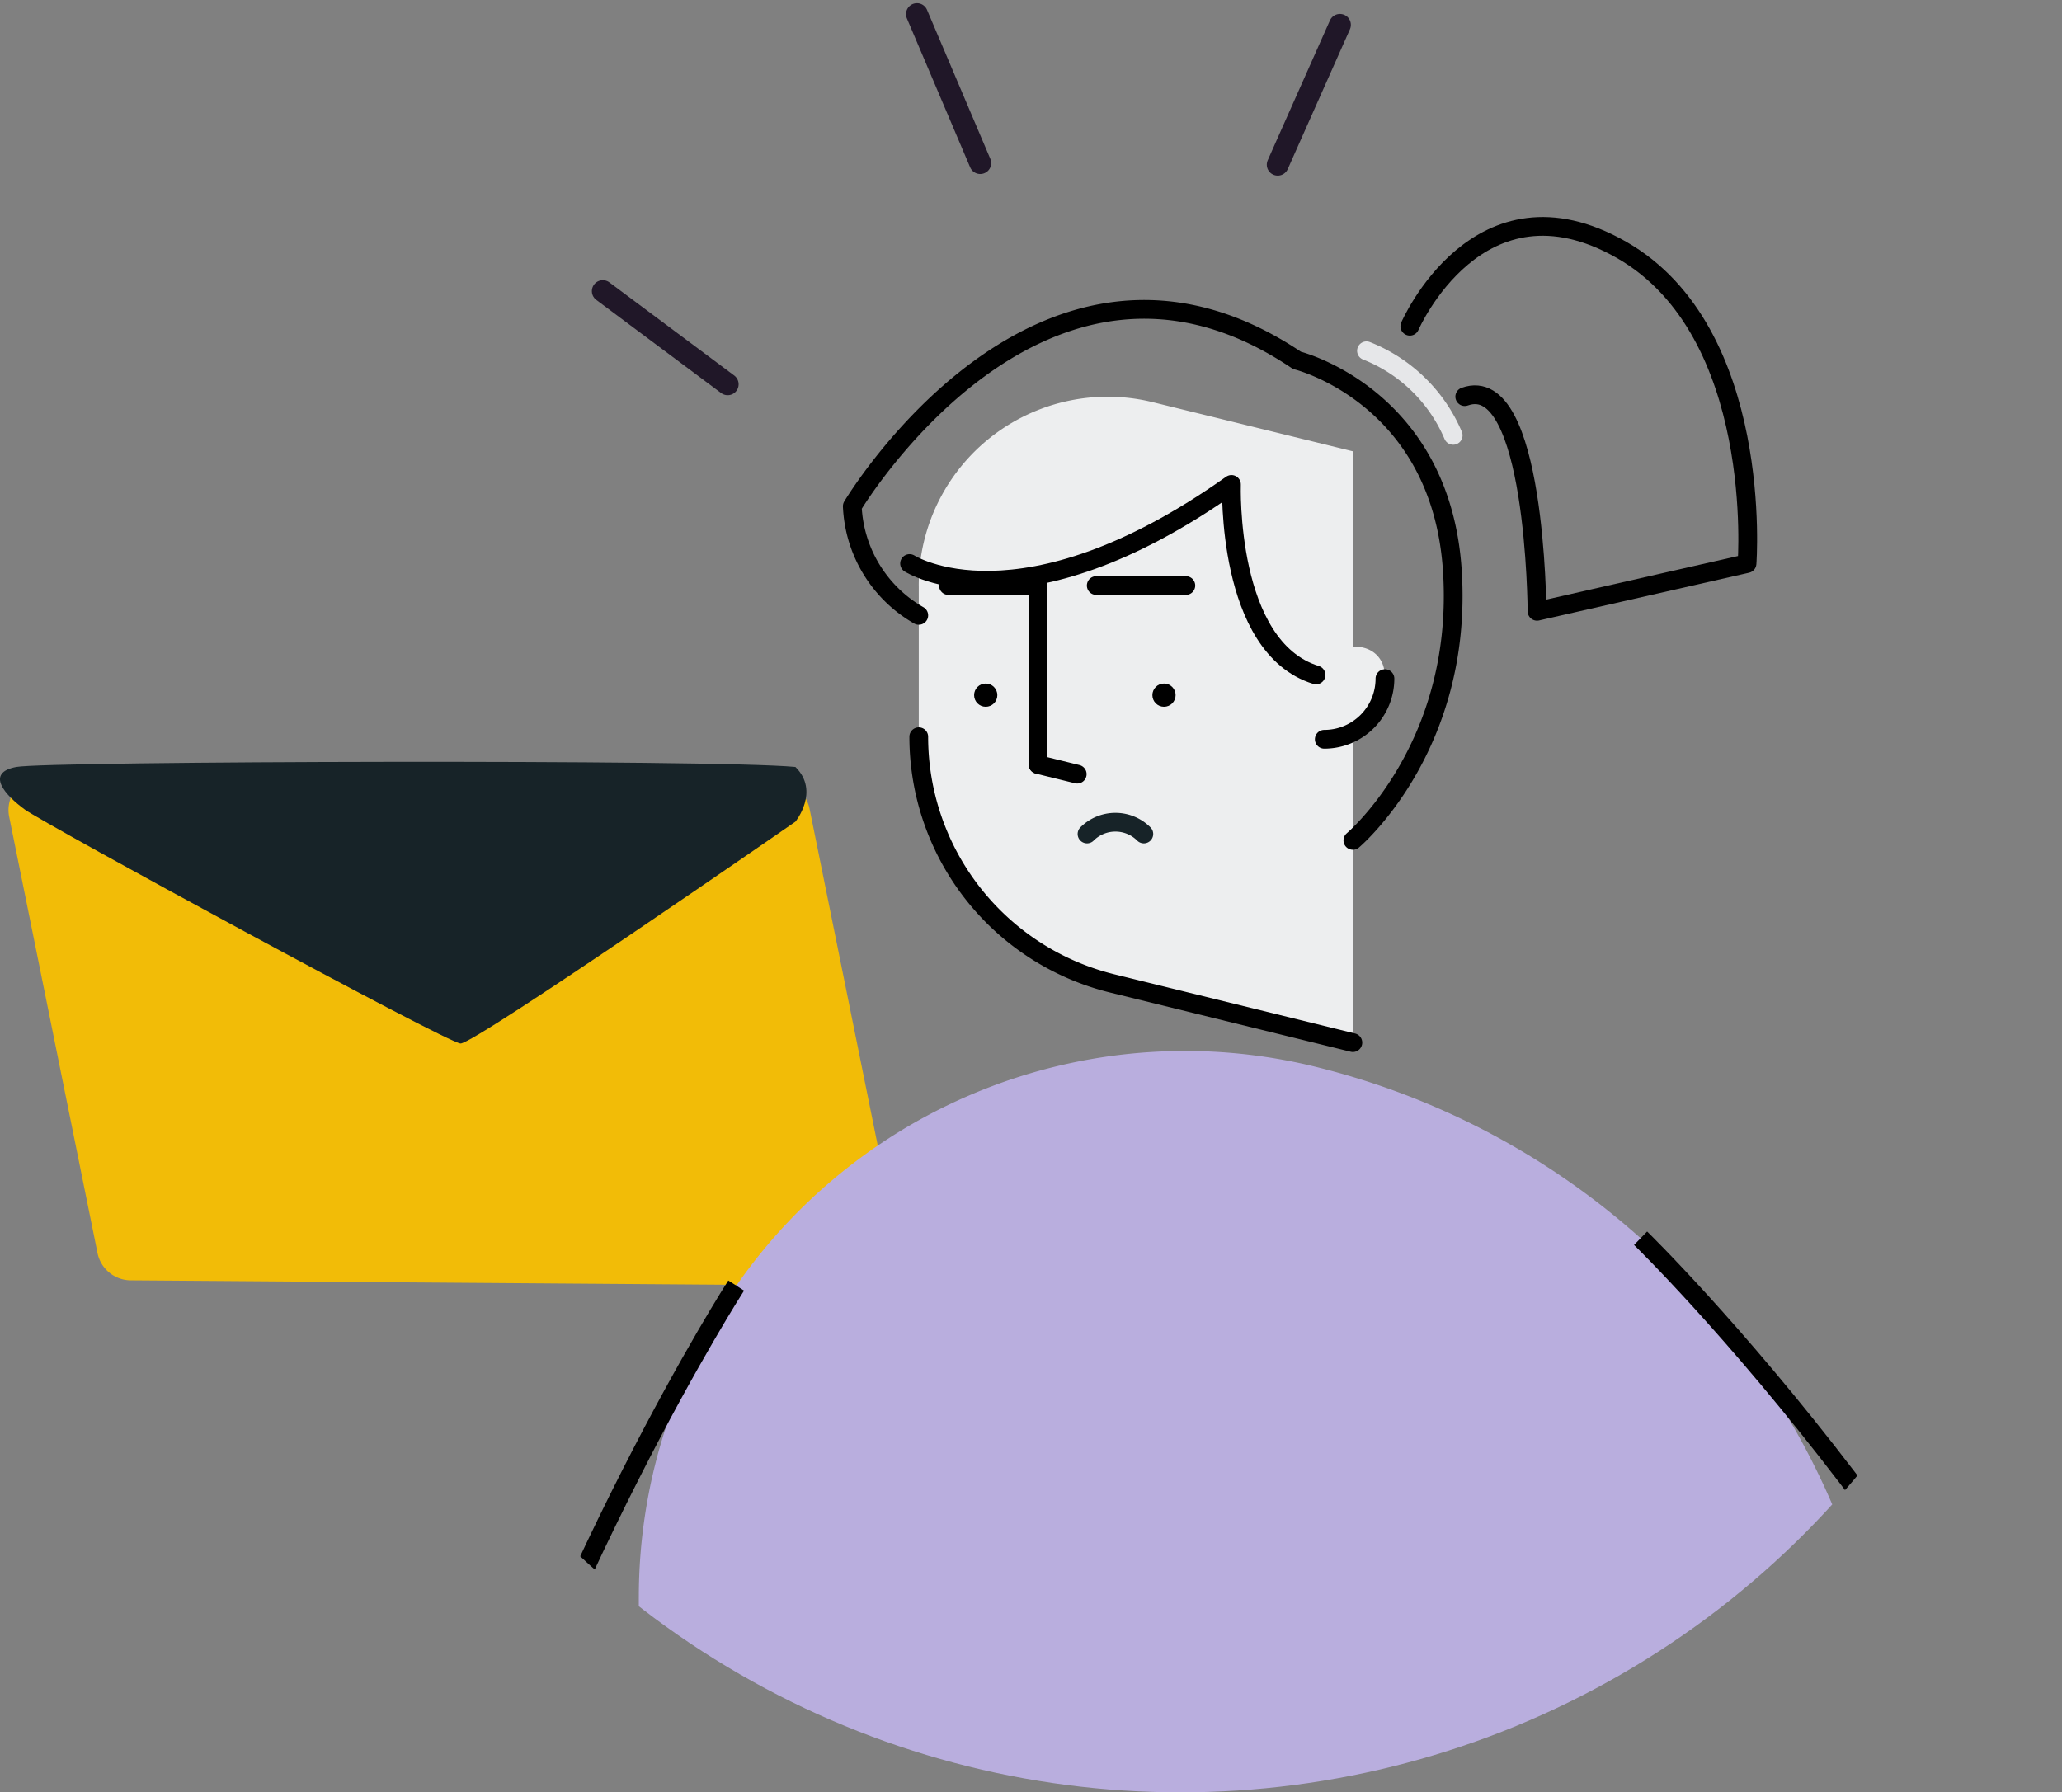 <svg xmlns="http://www.w3.org/2000/svg" xmlns:xlink="http://www.w3.org/1999/xlink" width="164.969" height="143.419" viewBox="0 0 164.969 143.419">
  <rect x="0" y="0" width="164.969" height="143.419" fill="#808080" stroke="none"/>
  <defs>
    <clipPath id="clip-path">
      <circle id="Elipse_195" data-name="Elipse 195" cx="70.518" cy="70.518" r="70.518" fill="none"/>
    </clipPath>
  </defs>
  <g id="Grupo_2122" data-name="Grupo 2122" transform="translate(-913.763 -319.581)">
    <g id="Grupo_2121" data-name="Grupo 2121" transform="matrix(0.985, -0.174, 0.174, 0.985, 941.672, 328.573)">
      <path id="Trazado_1121" data-name="Trazado 1121" d="M8.539,9.076,0,0" transform="translate(17.516 17.615)" fill="none" stroke="#201728" stroke-linecap="round" stroke-width="1.75"/>
      <path id="Trazado_1122" data-name="Trazado 1122" d="M0,12.946V0" transform="translate(46.114 0.166) rotate(-13)" fill="none" stroke="#201728" stroke-linecap="round" stroke-width="1.75"/>
      <path id="Trazado_1123" data-name="Trazado 1123" d="M0,8.655,8.655,0" transform="translate(70.784 8.55) rotate(-11)" fill="none" stroke="#201728" stroke-linecap="round" stroke-width="1.75"/>
    </g>
    <g id="Grupo_2124" data-name="Grupo 2124" transform="translate(20.455 -2.287)">
      <g id="Grupo_2123" data-name="Grupo 2123" transform="translate(892.771 354.103)">
        <g id="Grupo_1865" data-name="Grupo 1865" transform="translate(1.216 29.852)">
          <path id="Trazado_1670" data-name="Trazado 1670" d="M449.646,327.194l-58.677-.434a2.731,2.731,0,0,1-2.655-2.189l-7.065-34.9a2.73,2.73,0,0,1,2.7-3.272l58.678.434a2.73,2.73,0,0,1,2.654,2.189l7.065,34.9A2.73,2.73,0,0,1,449.646,327.194Z" transform="translate(-381.193 -286.399)" fill="#f2bc07"/>
        </g>
        <path id="Trazado_1828" data-name="Trazado 1828" d="M1.838,29.136c2.513-.473,55.938-.621,62.336,0,1.98,1.95,0,4.377,0,4.377s-25.69,17.8-26.792,17.75S4.112,33.7,2.532,32.55-.675,29.608,1.838,29.136Z" fill="#172328"/>
      </g>
    </g>
    <g id="Grupo_2125" data-name="Grupo 2125" transform="translate(587.775 126.3)">
      <g id="Grupo_1941" data-name="Grupo 1941" transform="translate(349.92 195.663)" clip-path="url(#clip-path)">
        <g id="Grupo_1940" data-name="Grupo 1940" transform="translate(2.586 15.733)">
          <path id="Trazado_1729" data-name="Trazado 1729" d="M397.851,338.416v70.9L498.285,434V355.038a60.819,60.819,0,0,0-46.3-59.06h0a43.7,43.7,0,0,0-54.132,42.439Z" transform="translate(-373.262 -228.734)" fill="#b9aede"/>
          <path id="Trazado_1733" data-name="Trazado 1733" d="M495.6,314.307s118.77,115.475-9.15,188.309l-13.68-21.422,27.757-71.815-26.693-37.131" transform="translate(-390.863 -233.342)" fill="none" stroke="#000" stroke-miterlimit="10" stroke-width="1.5"/>
          <line id="Línea_277" data-name="Línea 277" x1="26.577" y1="41.62" transform="translate(69.013 227.654)" fill="none" stroke="#000" stroke-miterlimit="10" stroke-width="1.5"/>
          <path id="Trazado_1734" data-name="Trazado 1734" d="M398.09,319.257s-58.29,90.4-18.452,158.983" transform="translate(-365.711 -234.505)" fill="none" stroke="#000" stroke-miterlimit="10" stroke-width="1.5"/>
          <g id="Grupo_1959" data-name="Grupo 1959" transform="translate(41.669 0)">
            <g id="Grupo_1962" data-name="Grupo 1962" transform="translate(5.319 13.619)">
              <path id="Trazado_1818" data-name="Trazado 1818" d="M190.284,36.671v12.1a20.325,20.325,0,0,0,15.474,19.738l19.256,4.733V25.931L209,22a15.112,15.112,0,0,0-18.718,14.675Z" transform="translate(-190.284 -21.552)" fill="#edeeef"/>
              <path id="Trazado_1819" data-name="Trazado 1819" d="M190.284,63.126a20.325,20.325,0,0,0,15.474,19.738L225.013,87.6" transform="translate(-190.284 -35.907)" fill="none" stroke="#000" stroke-linecap="round" stroke-linejoin="round" stroke-width="1.5"/>
              <circle id="Elipse_215" data-name="Elipse 215" cx="0.929" cy="0.929" r="0.929" transform="translate(18.69 22.961)"/>
              <circle id="Elipse_216" data-name="Elipse 216" cx="0.929" cy="0.929" r="0.929" transform="translate(4.427 22.961)"/>
              <path id="Trazado_1820" data-name="Trazado 1820" d="M201.074,58.955V44.644h-7.169" transform="translate(-191.534 -29.525)" fill="none" stroke="#000" stroke-linecap="round" stroke-linejoin="round" stroke-width="1.5"/>
              <line id="Línea_281" data-name="Línea 281" x1="7.169" transform="translate(14.198 15.119)" fill="none" stroke="#000" stroke-linecap="round" stroke-linejoin="round" stroke-width="1.5"/>
              <g id="Grupo_1961" data-name="Grupo 1961" transform="translate(32.442 20.017)">
                <path id="Trazado_1821" data-name="Trazado 1821" d="M239.835,54.56v4.969a4.854,4.854,0,0,0,4.854-4.854c0-.149-.007-.3-.02-.441C244.4,51.22,239.835,51.533,239.835,54.56Z" transform="translate(-239.835 -52.125)" fill="#edeeef"/>
                <path id="Trazado_1822" data-name="Trazado 1822" d="M239.835,60.874a4.854,4.854,0,0,0,4.854-4.854" transform="translate(-239.835 -53.47)" fill="none" stroke="#000" stroke-linecap="round" stroke-linejoin="round" stroke-width="1.5"/>
              </g>
              <path id="Trazado_1823" data-name="Trazado 1823" d="M210.842,70a3.213,3.213,0,0,1,4.545,0" transform="translate(-197.382 -35.001)" fill="none" stroke="#172328" stroke-linecap="round" stroke-linejoin="round" stroke-width="1.5"/>
              <line id="Línea_282" data-name="Línea 282" x2="3.136" y2="0.771" transform="translate(9.54 29.441)" fill="none" stroke="#000" stroke-linecap="round" stroke-linejoin="round" stroke-width="1.5"/>
            </g>
            <path id="Trazado_1824" data-name="Trazado 1824" d="M189.16,38.616s8.839,5.674,25.753-6.328c0,0-.437,13.031,6.765,15.245" transform="translate(-184.577 -11.64)" fill="none" stroke="#000" stroke-linecap="round" stroke-linejoin="round" stroke-width="1.5"/>
            <path id="Trazado_1825" data-name="Trazado 1825" d="M187.479,35.376a10.585,10.585,0,0,1-5.319-8.73S197.328,1.221,217.733,14.97c0,0,11.566,2.837,12.44,16.913s-7.965,21.5-7.965,21.5" transform="translate(-182.16 -4.252)" fill="none" stroke="#000" stroke-linecap="round" stroke-linejoin="round" stroke-width="1.5"/>
            <path id="Trazado_1826" data-name="Trazado 1826" d="M244.994,15.954a12.552,12.552,0,0,1,6.935,6.766" transform="translate(-203.856 -6)" fill="none" stroke="#e6e7e9" stroke-linecap="round" stroke-linejoin="round" stroke-width="1.5"/>
            <path id="Trazado_1827" data-name="Trazado 1827" d="M250.29,8.74s5.48-12.658,16.938-6.11,10.039,25.1,10.039,25.1l-16.8,3.82s-.1-19.217-5.783-17.177" transform="translate(-205.684 -0.75)" fill="none" stroke="#000" stroke-linecap="round" stroke-linejoin="round" stroke-width="1.5"/>
          </g>
        </g>
      </g>
    </g>
  </g>
</svg>
